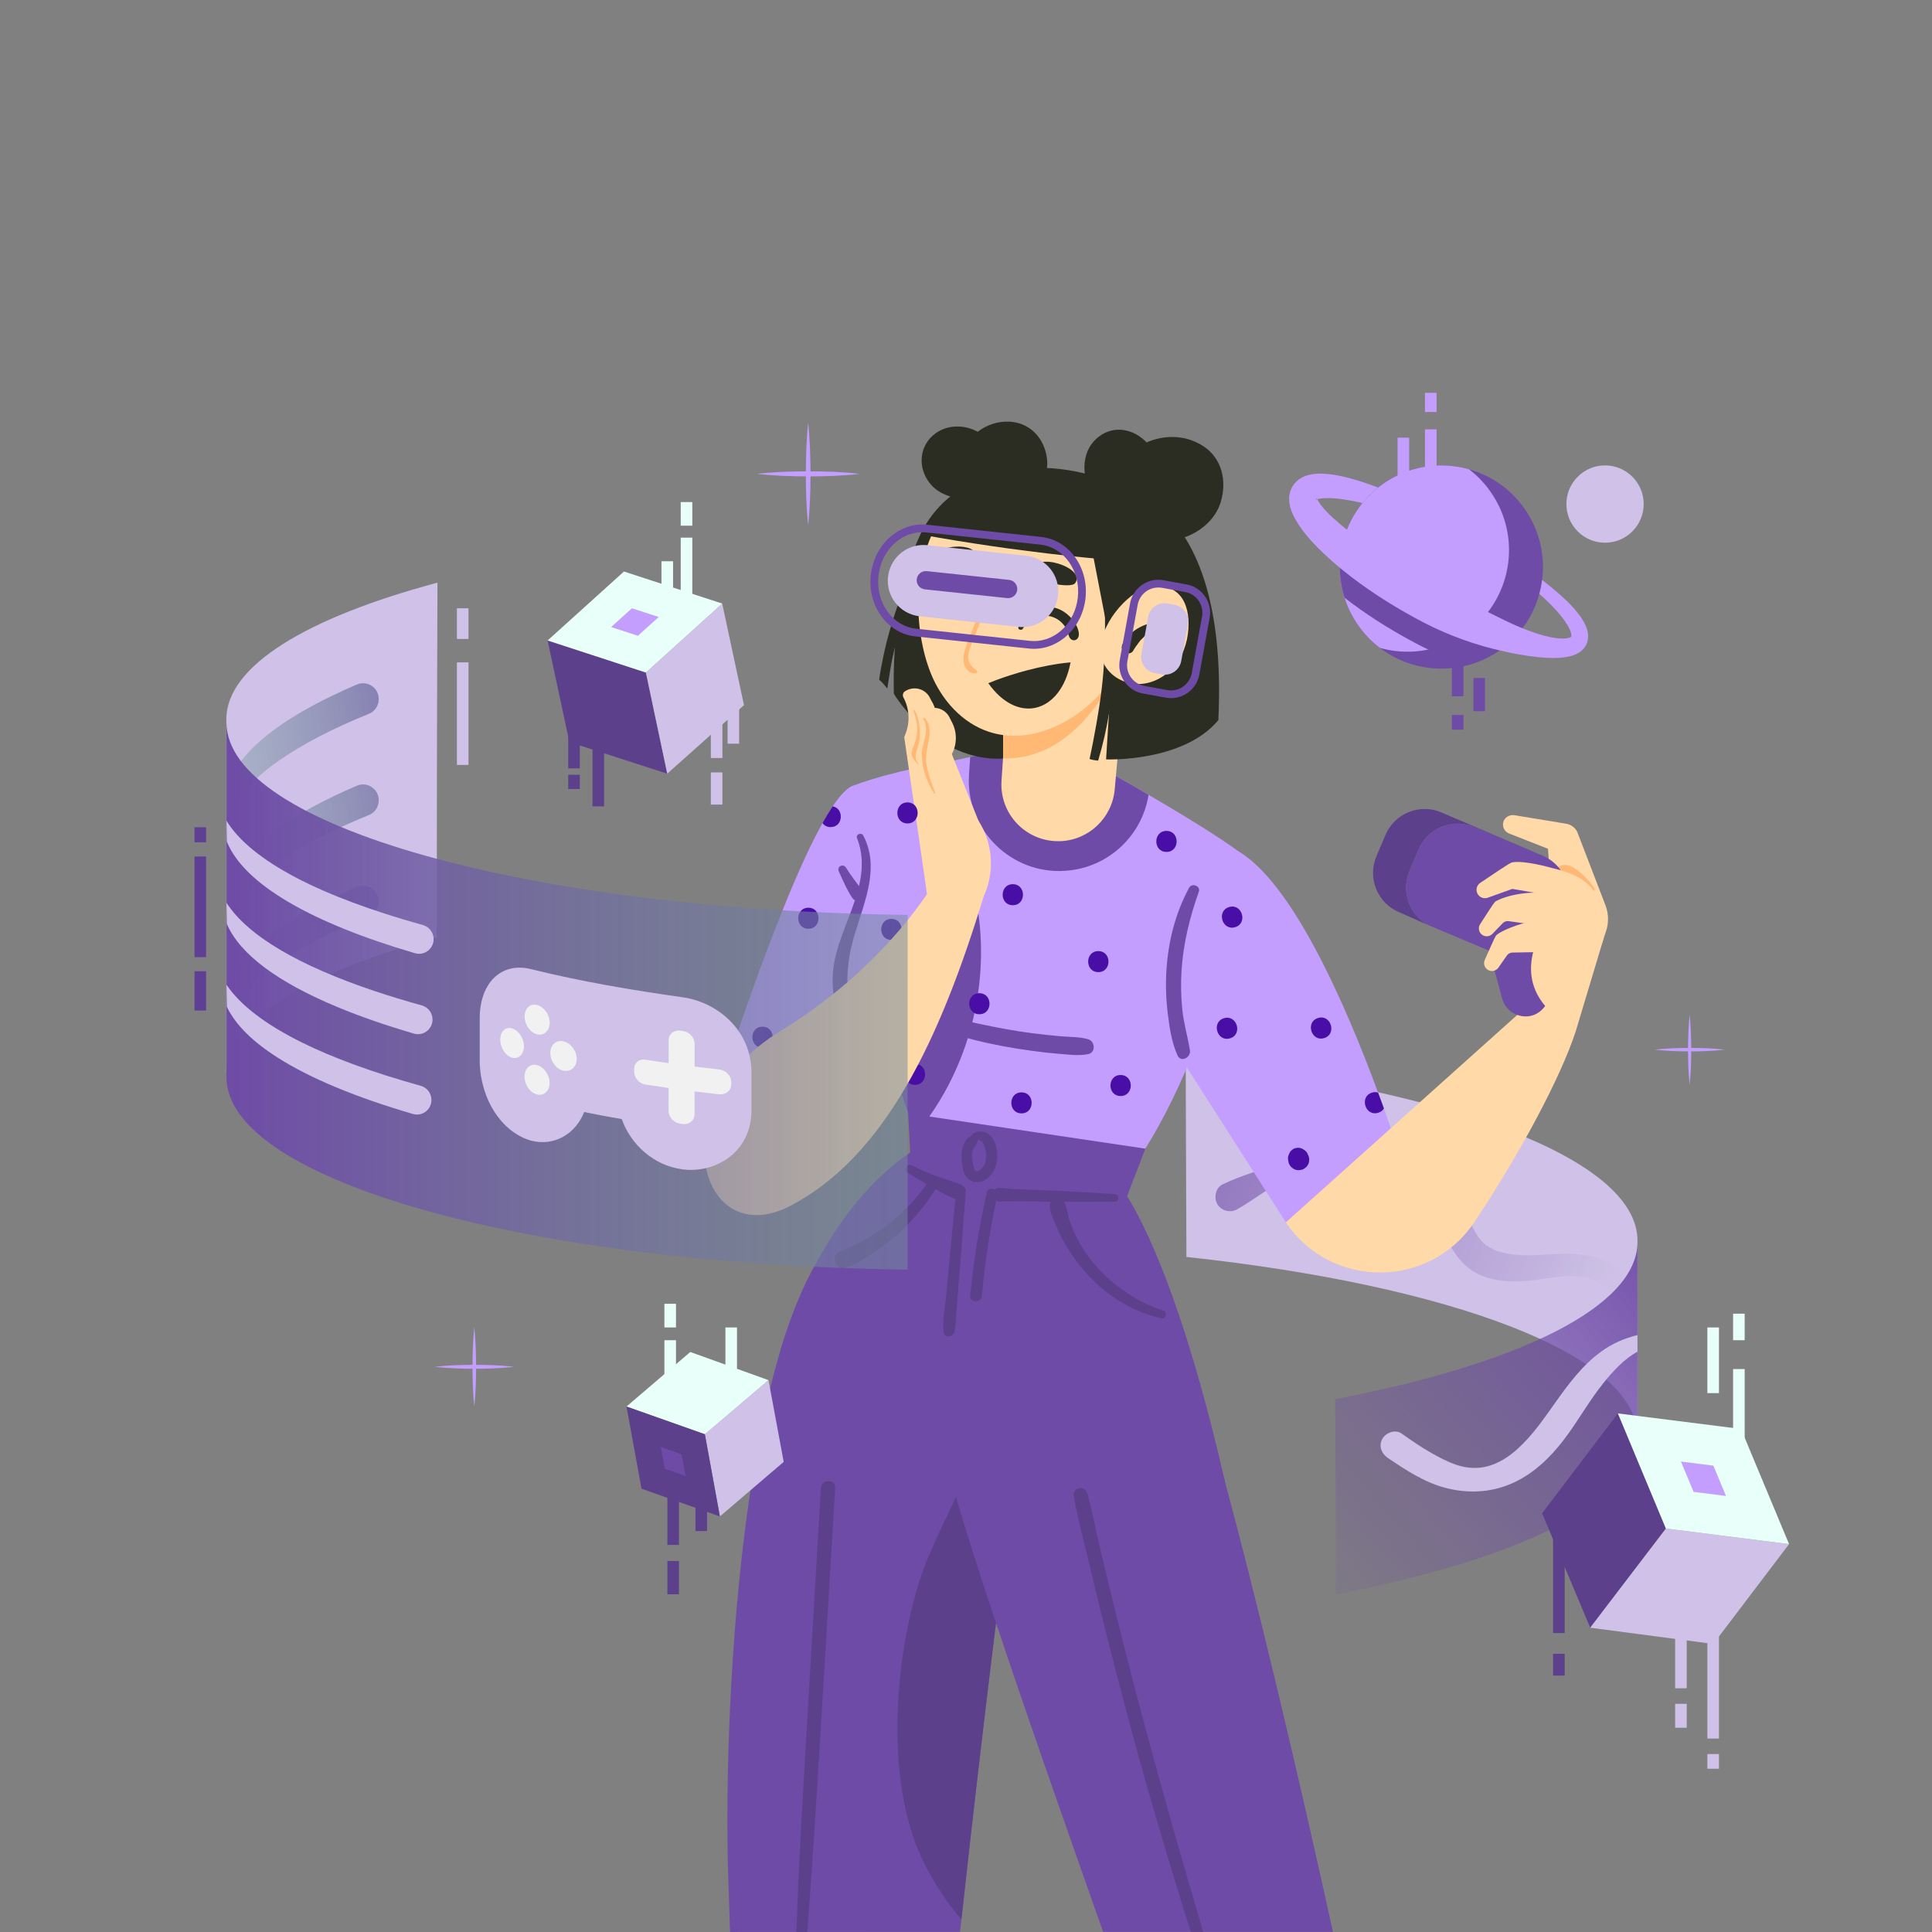 <svg width="226" height="226" viewBox="0 0 226 226" fill="none" xmlns="http://www.w3.org/2000/svg">
<rect x="0" y="0" width="226" height="226" fill="#808080" stroke="none"/>
<g clip-path="url(#clip0_3_8351)">
<path d="M138.701 124.173C138.704 125.574 138.707 126.975 138.712 128.376C138.734 134.596 138.759 140.816 138.783 147.036C169.702 150.354 191.549 158.477 191.549 167.974V145.12C191.55 135.614 169.664 127.486 138.701 124.173Z" fill="#CFC1E7"/>
<path d="M190.905 150.964C190.763 150.011 190.348 149.282 189.607 148.664C188.893 148.068 188.12 147.643 187.255 147.311C185.419 146.605 183.362 146.612 181.426 146.726C179.445 146.842 177.605 146.996 175.714 146.504C175.533 146.457 175.354 146.407 175.177 146.349C174.943 146.272 174.875 146.24 174.807 146.207C174.614 146.115 174.425 146.016 174.239 145.908C174.133 145.847 174.03 145.781 173.926 145.717C173.899 145.701 173.838 145.657 173.806 145.634C173.509 145.399 173.231 145.11 173 144.809C172.984 144.776 172.81 144.518 172.781 144.472C172.655 144.271 172.537 144.064 172.425 143.854C171.584 142.273 171.055 140.515 169.942 139.09C168.93 137.795 167.574 136.776 166.141 136.005C163.143 134.394 159.684 133.966 156.344 134.451C154.103 134.776 151.883 135.407 149.734 136.111C147.468 136.852 145.19 137.518 143.028 138.536C142.203 138.924 141.967 140.088 142.393 140.837C142.848 141.637 143.896 141.917 144.695 141.471C146.42 140.509 147.97 139.253 149.725 138.35C151.475 137.45 153.257 136.729 155.198 136.362C158.243 135.787 161.669 136.193 164.375 137.753C165.683 138.506 166.614 139.408 167.339 140.654C168.228 142.181 168.615 143.566 169.378 145.171C170.158 146.814 171.363 148.344 173.057 149.103C174.8 149.884 176.6 149.989 178.48 149.846C180.662 149.679 182.991 149.009 185.178 149.385C186.9 149.681 188.179 150.593 189.328 151.869C190.015 152.63 191.03 151.802 190.905 150.964Z" fill="url(#paint0_linear_3_8351)"/>
<path d="M191.549 145.279V168.133C191.549 175.717 177.618 182.427 156.261 186.508C156.256 180.826 156.251 175.144 156.218 169.462C156.208 167.531 156.199 165.6 156.189 163.669C177.585 159.588 191.549 152.873 191.549 145.279Z" fill="url(#paint1_linear_3_8351)"/>
<path d="M191.549 156.171V158.116C189.977 158.967 188.663 160.424 187.583 161.762C185.857 163.894 184.548 166.326 182.875 168.496C181.327 170.503 179.434 172.329 177.116 173.409C174.67 174.551 172.036 174.742 169.417 174.131C166.803 173.524 164.514 172.018 162.32 170.527C161.589 170.026 161.241 169.118 161.709 168.295C162.115 167.583 163.214 167.172 163.936 167.679C165.121 168.515 166.321 169.342 167.587 170.049C168.748 170.694 170 171.349 171.315 171.602C176.204 172.549 179.554 167.421 181.924 164.085C183.492 161.881 185.088 159.716 187.291 158.111C188.558 157.184 190.02 156.539 191.549 156.171Z" fill="#CFC1E7"/>
<path d="M89.38 140.866C99.482 137.16 109.479 105.454 109.479 105.454L98.324 95.476L83.456 129.365L89.38 140.866Z" fill="#FFD9A8"/>
<path d="M85.397 226C85.716 226 86.035 225.996 86.353 225.996C95.004 225.993 103.654 225.988 112.304 225.987C112.356 225.505 112.408 225.018 112.461 224.538C115 201.304 117.688 180.188 119.099 169.438C119.719 164.707 120.09 161.982 120.09 161.982L100.373 142.241C86.973 150.75 84.546 198.691 85.177 219.237C85.236 221.181 85.311 223.467 85.397 226Z" fill="#6E4BA6"/>
<path d="M107.024 215.447C107.879 217.837 109.848 221.528 112.461 224.538C115 201.304 117.688 180.188 119.099 169.438C117.749 168.311 116.325 167.283 114.901 166.404C113.551 173.401 109.13 179.247 107.197 186.096C104.696 195 103.866 206.654 107.024 215.447Z" fill="#5D408C"/>
<path d="M94.44 225.994C95.077 217.478 95.61 208.955 96.121 200.43C96.647 191.639 97.173 182.847 97.699 174.056C97.764 172.977 96.088 172.983 96.024 174.056C95.732 179.01 95.441 183.964 95.149 188.917C94.631 197.708 94.104 206.498 93.628 215.291C93.435 218.858 93.288 222.425 93.151 225.994C93.58 225.994 94.011 225.994 94.44 225.994Z" fill="#5D408C"/>
<path d="M143.743 225.985C147.803 225.985 151.863 225.985 155.924 225.985C151.031 203.719 141.413 162.219 135.498 148.75L110.072 167.851C110.77 173.826 119.492 198.966 129.04 225.986L143.743 225.985Z" fill="#6E4BA6"/>
<path d="M127.285 182.402C127.863 184.838 128.454 187.27 129.06 189.7C131.227 198.4 133.554 207.063 136.122 215.655C137.152 219.102 138.204 222.551 139.3 225.985H140.751C138.263 217.592 135.865 209.172 133.608 200.712C132.456 196.398 131.348 192.071 130.283 187.735C129.751 185.567 129.229 183.395 128.718 181.222C128.208 179.051 127.779 176.849 127.186 174.699C126.915 173.716 125.419 173.942 125.601 174.98C126.038 177.472 126.7 179.94 127.285 182.402Z" fill="#5D408C"/>
<path d="M91.277 158.02C97.043 139.14 107.731 134.089 107.731 134.089L130.969 138.666C130.969 138.666 136.947 145.584 143.274 173.249L91.277 158.02Z" fill="#6E4BA6"/>
<path d="M83.456 129.361L96.473 131.367L105.625 111.503L105.08 109.645L104.449 107.502L102.715 101.644L102.071 99.44L99.841 91.873C99.123 92.121 98.293 93 97.401 94.325C97.017 94.895 96.621 95.551 96.213 96.282C90.652 106.251 83.456 129.361 83.456 129.361Z" fill="#C39EFF"/>
<path d="M146.1 100.602C146.1 100.602 141.901 124.921 130.963 138.666L107.733 134.086C107.534 133.617 107.335 133.141 107.147 132.661C106.213 130.313 105.396 127.905 104.689 125.485C99.805 108.895 99.844 91.885 99.844 91.885C104.711 90.112 109.71 89.36 109.71 89.36L113.489 88.553L115.196 88.194L122.963 86.548C122.963 86.548 127.632 89.1 132.819 92.084C133.327 92.382 133.846 92.675 134.355 92.973C139.388 95.923 144.526 99.078 146.1 100.602Z" fill="#C39EFF"/>
<path d="M102.58 98.846C101.843 104.792 98.011 111.862 98.492 116.235C99.176 122.45 106.242 125.304 108.7 127.804L102.58 98.846Z" fill="#C39EFF"/>
<path d="M114.152 105.16C114.163 105.127 114.174 105.1 114.185 105.066C114.274 104.817 114.18 104.624 114.019 104.508C113.997 104.426 113.98 104.342 113.964 104.254C113.826 103.658 112.942 103.906 113.052 104.492C113.075 104.602 113.091 104.713 113.113 104.818C111.461 109.475 109.671 114.083 107.738 118.629C106.754 120.933 105.738 123.214 104.688 125.485C105.395 127.905 106.213 130.313 107.147 132.662C107.953 131.678 108.705 130.656 109.395 129.59C112.434 124.911 114.224 119.502 114.66 113.945C114.893 111.005 114.733 108.05 114.152 105.16Z" fill="#6E4BA6"/>
<path d="M130.658 143.003L133.98 134.367L106.229 130.239L106.613 137.536L130.658 143.003Z" fill="#6E4BA6"/>
<path d="M123.892 101.892C124.041 101.892 124.177 101.879 124.314 101.879C129.404 101.694 133.577 97.916 134.357 92.975C133.85 92.678 133.33 92.381 132.822 92.083C127.633 89.098 122.964 86.547 122.964 86.547L115.199 88.194L113.49 88.553L113.353 90.609C112.944 96.727 117.812 101.892 123.892 101.892Z" fill="#6E4BA6"/>
<path d="M138.331 124.068L150.425 143.004L164.175 136.519C164.175 136.519 163.327 133.734 161.888 129.665C161.664 129.072 161.445 128.452 161.208 127.812C157.448 117.619 150.642 101.734 143.793 99.067L135.994 105.782L135.892 105.876L138.331 124.068Z" fill="#C39EFF"/>
<path d="M150.726 135.922C150.703 135.8 150.668 135.661 150.665 135.548C150.655 135.383 150.685 135.228 150.756 135.083C150.772 135.029 150.792 134.977 150.817 134.927C150.819 134.923 150.821 134.919 150.823 134.915C150.827 134.907 150.831 134.899 150.835 134.891C150.844 134.874 150.852 134.858 150.86 134.841C150.93 134.704 151.027 134.593 151.152 134.51C151.258 134.41 151.383 134.342 151.528 134.306C151.622 134.291 151.717 134.277 151.811 134.262C152.012 134.258 152.201 134.303 152.378 134.4C152.395 134.409 152.41 134.419 152.427 134.429C152.433 134.433 152.44 134.437 152.447 134.441L152.461 134.45C152.662 134.571 152.8 134.69 152.922 134.892C152.98 134.99 153.025 135.125 153.071 135.241C153.081 135.265 153.091 135.29 153.101 135.315C153.152 135.47 153.162 135.626 153.133 135.783C153.129 135.949 153.084 136.104 152.997 136.249C152.922 136.401 152.814 136.522 152.677 136.613C152.56 136.723 152.422 136.798 152.263 136.838C152.16 136.854 152.056 136.87 151.953 136.886C151.731 136.891 151.523 136.841 151.329 136.734C151.24 136.669 151.152 136.603 151.063 136.538C150.909 136.387 150.802 136.207 150.741 136C150.735 135.975 150.73 135.948 150.726 135.922Z" fill="#480EA5"/>
<path d="M154.198 119.077C155.719 118.635 156.405 120.995 154.884 121.437C153.363 121.878 152.677 119.518 154.198 119.077Z" fill="#480EA5"/>
<path d="M143.189 119.105C144.709 118.663 145.395 121.023 143.874 121.464C142.353 121.906 141.667 119.546 143.189 119.105Z" fill="#480EA5"/>
<path d="M143.789 106.101C145.31 105.659 145.996 108.019 144.474 108.461C142.954 108.903 142.267 106.543 143.789 106.101Z" fill="#480EA5"/>
<path d="M161.197 130.174C161.53 130.077 161.749 129.898 161.887 129.664C161.664 129.071 161.445 128.452 161.207 127.811C161.006 127.741 160.771 127.731 160.51 127.807C158.988 128.249 159.675 130.616 161.197 130.174Z" fill="#480EA5"/>
<path d="M97.472 113.388C97.777 110.65 99.119 107.996 100.008 105.314C99.941 105.281 99.876 105.241 99.822 105.184C99.592 104.94 99.434 104.608 99.266 104.32C99.121 104.07 98.993 103.813 98.868 103.554C98.614 103.025 98.367 102.491 98.13 101.954C98.03 101.728 98.064 101.432 98.308 101.308C98.545 101.187 98.813 101.261 98.954 101.486C99.262 101.977 99.587 102.453 99.934 102.916C99.978 102.976 100.022 103.037 100.069 103.096C99.967 102.967 100.113 103.154 100.131 103.176C100.236 103.313 100.337 103.451 100.437 103.591C100.452 103.613 100.468 103.634 100.483 103.656C100.918 101.815 101.001 99.949 100.245 98.022C100.08 97.601 100.765 97.334 100.974 97.725C103.371 102.212 100.196 107.159 99.407 111.634C98.984 114.032 98.933 116.688 99.994 118.936C100.9 120.855 102.485 122.377 104.305 123.438C104.957 123.818 104.542 125.001 103.788 124.709C99.239 122.949 96.948 118.093 97.472 113.388Z" fill="#6E4BA6"/>
<path d="M127.288 121.565C126.264 121.271 125.123 121.311 124.066 121.219C122.969 121.122 121.871 121.01 120.778 120.868C118.653 120.591 116.543 120.196 114.448 119.747C110.187 118.833 105.998 117.515 101.981 115.829C101.193 115.498 100.5 116.625 101.307 117.015C105.359 118.977 109.587 120.53 113.951 121.641C116.119 122.192 118.323 122.595 120.539 122.898C121.664 123.052 122.792 123.185 123.924 123.277C125.027 123.366 126.194 123.526 127.288 123.306C128.206 123.121 128.111 121.801 127.288 121.565Z" fill="#6E4BA6"/>
<path d="M107.669 62.518C104.063 69.974 104.563 81.164 104.563 81.164C104.563 81.164 110.213 90.698 119.702 88.397L120.411 60.477C120.411 60.477 109.073 59.613 107.669 62.518Z" fill="#2B2D23"/>
<path d="M107.439 65.757C105.964 67.965 105.038 70.565 104.272 73.092C103.887 74.365 103.563 75.656 103.294 76.958C103.121 77.797 102.955 78.653 102.84 79.51C103.201 79.811 103.506 80.181 103.794 80.553C103.984 79.408 104.131 78.257 104.366 77.118C104.624 75.865 104.945 74.625 105.319 73.401C106.083 70.898 107.192 68.55 108.136 66.116C108.297 65.7 107.689 65.383 107.439 65.757Z" fill="#2B2D23"/>
<path d="M123.768 98.399H124.028C127.36 98.275 130.084 95.687 130.394 92.368L131.967 74.905L117.316 77.815L117.328 80.652V82.744L117.353 88.429L117.328 88.726L117.155 91.327C116.895 95.167 119.954 98.399 123.768 98.399Z" fill="#FFD9A8"/>
<path d="M117.328 82.745L117.353 88.429L117.328 88.727C123.062 88.826 126.939 84.813 129.428 80.738C126.332 79.785 123.162 79.599 120.387 79.921C119.347 80.033 118.319 80.28 117.328 80.652V82.745Z" fill="#FFB974"/>
<path d="M108.885 78.768C110.122 81.857 112.548 84.588 115.706 85.613C120.082 87.041 124.957 84.952 128.193 81.678C130.042 79.813 131.443 77.48 132.268 74.993C134.087 69.593 133.209 63.452 128.348 59.681C125.023 57.099 118.794 56.044 114.239 57.659C112.452 58.288 110.92 59.328 109.925 60.855C106.766 65.705 106.792 73.549 108.885 78.768Z" fill="#FFD9A8"/>
<path d="M124.018 56.713C134.309 54.745 143.595 61.893 142.519 84.239C138.385 89.202 129.386 88.832 129.386 88.832L130.141 76.733L127.277 61.919L124.018 56.713Z" fill="#2B2D23"/>
<path d="M140.816 52.229C138.891 50.945 136.54 50.807 134.404 51.636C134.312 51.671 134.222 51.718 134.131 51.757C132.684 50.239 130.394 49.654 128.54 51.079C126.189 52.884 126.542 56.262 128.075 58.461C128.878 59.613 130.087 60.407 131.414 60.825C132.818 62.697 135.503 63.629 137.756 63.094C140.031 62.553 142.147 60.974 142.822 58.647C143.508 56.284 142.967 53.664 140.816 52.229Z" fill="#2B2D23"/>
<path d="M128.46 88.976C129.004 87.133 129.441 85.263 129.743 83.357C130.173 80.633 130.421 77.876 130.482 75.118C130.517 73.541 130.464 71.97 130.33 70.398C130.27 69.693 129.206 69.716 129.225 70.432C129.3 73.16 129.284 75.899 129.069 78.621C128.855 81.323 128.4 83.98 127.892 86.64C127.756 87.356 127.61 88.069 127.456 88.779C127.773 88.904 128.126 88.945 128.46 88.976Z" fill="#2B2D23"/>
<path d="M133.244 69.124C134.633 68.377 136.492 68.299 137.69 69.325C138.688 70.178 139.024 71.586 139.034 72.9C139.046 74.594 138.588 76.318 137.571 77.673C136.554 79.028 134.947 79.973 133.254 80.016C131.56 80.059 129.833 79.12 129.104 77.591C127.706 74.656 130.748 70.465 133.244 69.124Z" fill="#FFD9A8"/>
<path d="M131.352 75.276C131.801 74.519 132.446 73.855 133.223 73.434C133.58 73.241 133.946 73.076 134.337 72.967C134.729 72.858 135.141 72.827 135.54 72.756C135.8 72.71 135.93 73.131 135.667 73.212C135.493 73.266 135.335 73.325 135.18 73.42C135.024 73.516 134.879 73.629 134.73 73.736C134.578 73.844 134.428 73.958 134.282 74.073C134.21 74.129 134.14 74.186 134.072 74.246C134.006 74.306 133.901 74.377 133.858 74.454C133.873 74.438 133.888 74.422 133.904 74.406C133.882 74.429 133.859 74.452 133.838 74.476C133.782 74.536 133.726 74.595 133.667 74.652C133.632 74.687 133.595 74.721 133.56 74.756C133.555 74.762 133.557 74.759 133.552 74.763C133.41 74.88 133.29 75.059 133.18 75.202C132.949 75.504 132.727 75.813 132.541 76.145C132.455 76.301 132.218 76.416 132.05 76.44C131.875 76.465 131.652 76.418 131.512 76.306C131.175 76.036 131.141 75.632 131.352 75.276Z" fill="#2B2D23"/>
<path d="M109.516 65.252C109.784 66.599 113.934 66.707 114.158 65.167C114.428 63.318 109.21 63.72 109.516 65.252Z" fill="#2B2D23"/>
<path d="M120.792 66.766C120.752 68.065 125.248 68.903 125.757 68.227C127.134 66.396 120.864 64.442 120.792 66.766Z" fill="#2B2D23"/>
<path d="M113.056 75.471C113.732 73.619 114.502 71.815 115.292 70.01C115.368 69.834 115.649 69.913 115.585 70.102C115.065 71.619 114.534 73.117 113.944 74.612C113.659 75.334 113.25 76.117 113.257 76.909C113.263 77.572 113.725 78.053 114.236 78.414C114.368 78.508 114.348 78.735 114.171 78.766C113.559 78.873 113.004 78.367 112.821 77.827C112.557 77.051 112.786 76.21 113.056 75.471Z" fill="#FFB974"/>
<path d="M112.64 70.739C112.355 70.264 111.93 69.897 111.424 69.672C110.415 69.225 109.026 69.564 108.565 70.638C108.468 70.863 108.575 71.139 108.786 71.252C109.012 71.374 109.261 71.313 109.425 71.119C109.455 71.083 109.486 71.049 109.517 71.014C109.551 70.974 109.489 71.033 109.554 70.974C109.622 70.912 109.691 70.85 109.765 70.795C109.858 70.726 109.993 70.652 110.174 70.598C110.19 70.595 110.228 70.585 110.243 70.582C110.289 70.574 110.335 70.567 110.382 70.562C110.428 70.557 110.475 70.554 110.521 70.553C110.53 70.552 110.586 70.554 110.601 70.554C110.802 70.564 110.953 70.596 111.126 70.666C111.454 70.799 111.726 71.031 111.936 71.325C112.165 71.645 112.334 71.983 112.445 72.363C112.525 72.638 112.982 72.566 112.995 72.288C113.022 71.745 112.921 71.208 112.64 70.739Z" fill="#2B2D23"/>
<path d="M126.203 74.248C126.222 73.629 125.835 72.95 125.461 72.48C124.675 71.493 123.477 70.864 122.195 71.003C120.786 71.157 119.625 72.014 119.132 73.345C119.017 73.656 119.496 73.796 119.651 73.539C120.222 72.593 121.42 71.941 122.529 72.042C123.616 72.141 124.598 72.964 124.917 73.999C125.016 74.32 125.075 74.704 125.421 74.855C125.843 75.039 126.191 74.654 126.203 74.248Z" fill="#2B2D23"/>
<path d="M115.609 79.917C118.964 84.659 123.73 83.453 125.08 78.161C125.138 77.943 125.187 77.719 125.232 77.482C121.719 77.798 118.313 78.901 116.658 79.508C116.596 79.531 116.534 79.555 116.472 79.578C115.922 79.785 115.609 79.917 115.609 79.917Z" fill="#2B2D23"/>
<path d="M122.487 53.789C122.289 51.727 120.999 49.902 118.899 49.438C117.302 49.085 115.644 49.535 114.37 50.51C114.357 50.502 114.345 50.493 114.332 50.486C112.824 49.666 110.867 49.658 109.447 50.683C107.538 52.063 107.307 54.601 108.701 56.445C109.865 57.986 111.748 58.348 113.574 58.438C114.321 58.742 115.157 58.697 115.895 58.326C117.1 58.886 118.558 58.853 119.868 58.286C121.585 57.544 122.666 55.645 122.487 53.789Z" fill="#2B2D23"/>
<path d="M133.144 57.938C124.017 52.563 111.8 53.827 107.669 62.518C119.309 64.644 128.97 65.409 128.97 65.409L133.144 57.938Z" fill="#2B2D23"/>
<path d="M108.7 106.479C108.273 103.301 105.774 86.226 105.774 86.226L113.524 94.786C116.672 98.263 116.719 103.546 113.633 107.078L112.63 108.225C112.63 108.225 108.814 107.325 108.7 106.479Z" fill="#FFD9A8"/>
<path d="M113.098 96.044L105.774 86.229L105.915 85.873C106.472 84.472 106.385 82.9 105.675 81.574C105.563 81.359 105.606 81.101 105.769 80.938C105.795 80.912 105.825 80.891 105.855 80.87C106.675 80.323 107.744 80.446 108.415 81.116C108.527 81.228 108.621 81.356 108.711 81.498L109.06 82.172L109.094 82.24C109.692 83.404 109.681 84.782 109.064 85.934L112.969 95.726L113.098 96.044Z" fill="#FFD9A8"/>
<path d="M109.503 93.316L106.831 88.141C107.894 85.901 107.563 84.333 106.853 83.007C106.741 82.792 106.784 82.535 106.947 82.371C106.973 82.345 107.002 82.324 107.033 82.302C107.659 81.881 108.437 81.859 109.06 82.171L109.094 82.24C109.692 83.403 109.681 84.782 109.064 85.933L108.055 88.501L109.503 93.316Z" fill="#FFD9A8"/>
<path d="M108.054 88.501L108.195 88.147C108.751 86.749 108.664 85.177 107.956 83.849C107.825 83.604 107.901 83.299 108.133 83.144C109.091 82.505 110.388 82.789 110.991 83.77L111.373 84.514C111.969 85.677 111.958 87.059 111.343 88.212L115.378 98.32L108.054 88.501Z" fill="#FFD9A8"/>
<path d="M109.392 92.755C109.284 92.381 109.124 92.025 108.992 91.659C108.857 91.285 108.74 90.903 108.629 90.523C108.516 90.132 108.415 89.736 108.358 89.333C108.301 88.924 108.33 88.535 108.369 88.127C108.498 86.779 109.257 85.146 108.163 83.995C108.065 83.892 107.922 84.027 108 84.138C108.438 84.763 108.363 85.596 108.197 86.298C108.025 87.02 107.778 87.778 107.84 88.527C107.902 89.273 108.004 89.988 108.251 90.699C108.502 91.416 108.846 92.163 109.26 92.801C109.3 92.863 109.417 92.839 109.392 92.755Z" fill="#FFB974"/>
<path d="M107.479 89.434C107.287 89.173 107.083 88.775 107.117 88.443C107.145 88.173 107.182 87.918 107.268 87.659C107.434 87.155 107.583 86.642 107.599 86.107C107.629 85.094 107.502 83.997 107.015 83.096C106.959 82.993 106.816 83.07 106.855 83.176C107.054 83.715 107.217 84.264 107.279 84.837C107.342 85.409 107.257 85.969 107.124 86.525C107.001 87.039 106.716 87.523 106.645 88.046C106.565 88.635 107.116 89.053 107.439 89.469C107.46 89.496 107.499 89.461 107.479 89.434Z" fill="#FFB974"/>
<path d="M136.45 97.198C138.034 97.198 138.034 99.656 136.45 99.656C134.866 99.656 134.866 97.198 136.45 97.198Z" fill="#480EA5"/>
<path d="M128.478 111.258C130.062 111.258 130.063 113.715 128.478 113.715C126.895 113.715 126.894 111.258 128.478 111.258Z" fill="#480EA5"/>
<path d="M118.477 103.431C120.061 103.431 120.062 105.889 118.477 105.889C116.894 105.889 116.893 103.431 118.477 103.431Z" fill="#480EA5"/>
<path d="M114.564 116.186C116.148 116.186 116.148 118.644 114.564 118.644C112.98 118.644 112.979 116.186 114.564 116.186Z" fill="#480EA5"/>
<path d="M104.273 107.49C105.857 107.49 105.857 109.947 104.273 109.947C102.689 109.947 102.689 107.49 104.273 107.49Z" fill="#480EA5"/>
<path d="M106.157 93.865C107.741 93.865 107.741 96.323 106.157 96.323C104.573 96.323 104.573 93.865 106.157 93.865Z" fill="#480EA5"/>
<path d="M94.562 106.185C96.145 106.185 96.146 108.643 94.562 108.643C92.978 108.643 92.977 106.185 94.562 106.185Z" fill="#480EA5"/>
<path d="M89.199 120.099C90.782 120.099 90.783 122.557 89.199 122.557C87.615 122.557 87.614 120.099 89.199 120.099Z" fill="#480EA5"/>
<path d="M96.212 96.281C96.41 96.554 96.72 96.752 97.166 96.752C98.664 96.752 98.751 94.547 97.401 94.325C97.017 94.894 96.621 95.55 96.212 96.281Z" fill="#480EA5"/>
<path d="M131.087 125.752C132.671 125.752 132.671 128.21 131.087 128.21C129.503 128.21 129.503 125.752 131.087 125.752Z" fill="#480EA5"/>
<path d="M119.492 127.782C121.075 127.782 121.076 130.239 119.492 130.239C117.908 130.239 117.907 127.782 119.492 127.782Z" fill="#480EA5"/>
<path d="M107.027 124.448C108.611 124.448 108.611 126.905 107.027 126.905C105.443 126.905 105.443 124.448 107.027 124.448Z" fill="#480EA5"/>
<path d="M115.066 104.864C109.987 121.501 103.599 135.209 92.495 141.033C81.726 146.681 77.063 129.287 91.293 120.603C105.523 111.92 110.846 100.594 110.846 100.594L115.066 104.864Z" fill="#FFD9A8"/>
<path d="M136.445 113.505C136.665 110.094 137.476 106.862 139.098 103.847C139.423 103.243 140.476 103.639 140.236 104.31C139.185 107.243 138.41 110.391 138.215 113.505C138.119 115.027 138.143 116.555 138.298 118.073C138.463 119.708 138.938 121.262 139.196 122.874C139.325 123.681 138.145 124.345 137.747 123.464C137.065 121.957 136.809 120.24 136.607 118.607C136.398 116.916 136.335 115.207 136.445 113.505Z" fill="#6E4BA6"/>
<path d="M112.541 136.123C112.606 136.598 112.687 137.112 112.943 137.528C113.256 138.039 113.801 138.34 114.404 138.282C115.518 138.174 116.331 137.149 116.558 136.111C116.786 135.068 116.62 133.756 115.92 132.916C115.325 132.201 114.096 132.116 113.538 132.914C113.064 133.091 112.756 133.762 112.621 134.197C112.427 134.819 112.453 135.485 112.541 136.123ZM113.719 135.363C113.712 135.182 113.713 134.997 113.744 134.823C113.765 134.709 113.829 134.477 113.849 134.427C113.884 134.34 113.93 134.255 113.978 134.174C114 134.137 114.024 134.099 114.05 134.063C114.057 134.055 114.056 134.056 114.083 134.022C114.237 133.835 114.384 133.641 114.352 133.383C114.352 133.378 114.348 133.375 114.347 133.369C114.463 133.336 114.58 133.372 114.704 133.428C114.795 133.469 114.701 133.414 114.742 133.449C114.766 133.47 114.788 133.492 114.81 133.514C114.849 133.553 114.887 133.594 114.923 133.634C114.933 133.644 114.933 133.643 114.937 133.647C114.94 133.651 114.938 133.65 114.944 133.659C115.061 133.83 115.084 133.896 115.138 134.047C115.37 134.704 115.449 135.454 115.199 136.114C115.19 136.133 115.167 136.186 115.163 136.194C115.143 136.236 115.122 136.278 115.099 136.318C115.059 136.389 115.016 136.458 114.97 136.524C114.941 136.56 114.911 136.594 114.88 136.627C114.825 136.686 114.766 136.742 114.705 136.794C114.774 136.736 114.592 136.868 114.559 136.886C114.524 136.906 114.484 136.927 114.446 136.942C114.444 136.942 114.441 136.942 114.414 136.95C114.309 136.979 114.346 136.975 114.262 136.983C114.23 136.985 114.227 136.985 114.215 136.985C114.209 136.984 114.159 136.978 114.151 136.977C114.153 136.977 114.157 136.977 114.173 136.98C114.159 136.978 114.149 136.971 114.139 136.966C114.115 136.944 114.093 136.922 114.07 136.9C114.068 136.897 114.057 136.884 114.049 136.872C114.05 136.871 114.022 136.823 114.016 136.811C114.004 136.79 113.994 136.768 113.983 136.747C113.976 136.732 113.966 136.711 113.963 136.704C113.939 136.632 113.917 136.56 113.897 136.487C113.801 136.121 113.734 135.741 113.719 135.363Z" fill="#5D408C"/>
<path d="M115.423 139.505C115.536 139.005 116.052 138.943 116.385 139.16C116.517 139.011 116.71 138.921 116.964 138.949C119.185 139.192 121.464 139.181 123.696 139.293C125.941 139.405 128.187 139.518 130.428 139.691C130.976 139.733 130.989 140.539 130.428 140.552C128.448 140.599 126.467 140.597 124.486 140.591C124.818 141.138 124.867 141.981 125.049 142.552C125.272 143.254 125.541 143.938 125.867 144.599C126.543 145.972 127.398 147.222 128.436 148.347C130.491 150.577 133.164 152.364 136.055 153.303C136.632 153.491 136.411 154.366 135.814 154.221C132.554 153.425 129.675 151.718 127.38 149.272C126.258 148.075 125.264 146.72 124.463 145.289C124.063 144.575 123.714 143.838 123.41 143.078C123.096 142.295 122.605 141.405 122.887 140.579C120.916 140.55 118.924 140.464 116.964 140.574C116.786 140.584 116.65 140.529 116.533 140.453C115.761 144.122 115.197 147.829 114.864 151.564C114.785 152.441 113.404 152.443 113.49 151.564C113.885 147.507 114.526 143.481 115.423 139.505Z" fill="#5D408C"/>
<path d="M98.119 146.466C98.59 146.201 99.129 146.032 99.62 145.802C100.116 145.569 100.603 145.319 101.08 145.052C102.031 144.52 102.953 143.928 103.82 143.268C105.544 141.953 107.071 140.38 108.325 138.612C108.353 138.573 108.388 138.552 108.42 138.522C107.67 138.085 106.92 137.651 106.182 137.189C105.642 136.851 106.102 136.047 106.67 136.331C107.623 136.806 108.61 137.251 109.614 137.608C110.114 137.786 110.618 137.954 111.123 138.116C111.376 138.198 111.629 138.284 111.882 138.368C112.23 138.482 112.6 138.594 112.803 138.91C112.918 139 112.993 139.14 112.979 139.341C112.774 142.12 112.56 144.898 112.341 147.677C112.233 149.041 112.125 150.405 112.017 151.769C111.962 152.477 111.906 153.184 111.85 153.891C111.799 154.547 111.817 155.243 111.611 155.871C111.434 156.412 110.483 156.551 110.385 155.871C110.196 154.565 110.534 153.083 110.657 151.769L111.039 147.677C111.271 145.197 111.509 142.718 111.751 140.24C111.607 140.202 111.462 140.149 111.301 140.076C111.043 139.958 110.785 139.839 110.532 139.709C110.156 139.516 109.788 139.308 109.42 139.101C109.405 139.137 109.401 139.172 109.378 139.21C108.129 141.168 106.611 142.972 104.864 144.503C103.984 145.274 103.048 145.988 102.066 146.622C101.09 147.252 99.989 147.977 98.868 148.307C97.775 148.627 97.131 147.021 98.119 146.466Z" fill="#5D408C"/>
<path d="M107.888 62.258C108.05 62.258 108.215 62.267 108.378 62.284L121.684 63.705C124.446 64.004 126.418 66.772 126.082 69.877C125.767 72.793 123.562 74.992 120.954 74.992C120.792 74.992 120.627 74.983 120.464 74.965L107.157 73.544C104.396 73.246 102.424 70.477 102.759 67.372C103.075 64.457 105.28 62.258 107.888 62.258ZM107.888 61.353C104.864 61.353 102.228 63.886 101.861 67.275C101.47 70.88 103.798 74.09 107.06 74.443L120.368 75.864C120.565 75.885 120.76 75.895 120.954 75.895C123.978 75.895 126.614 73.362 126.981 69.974C127.372 66.368 125.044 63.159 121.782 62.806L108.474 61.385C108.277 61.364 108.082 61.353 107.888 61.353Z" fill="#6E4BA6"/>
<path d="M107.583 72.09L113.121 72.682L114.969 72.879L115.755 72.967L118.989 73.311L119.165 73.331C119.403 73.355 119.645 73.362 119.876 73.348C121.872 73.225 123.547 71.68 123.771 69.623C124.019 67.324 122.362 65.261 120.063 65.013L114.2 64.388L110.97 64.044L110.18 63.956L108.481 63.777C108.433 63.771 108.385 63.769 108.336 63.768C108.142 63.749 107.954 63.748 107.77 63.759C105.775 63.882 104.099 65.427 103.875 67.484C103.627 69.779 105.284 71.842 107.583 72.09Z" fill="#CFC1E7"/>
<path d="M108.189 68.941L117.812 69.963C118.401 70.025 118.928 69.599 118.99 69.011C119.053 68.423 118.627 67.895 118.038 67.833L108.416 66.811C107.828 66.749 107.3 67.175 107.238 67.763C107.175 68.351 107.601 68.879 108.189 68.941Z" fill="#6E4BA6"/>
<path d="M137.406 70.751L136.561 70.597C135.51 70.406 134.504 71.103 134.313 72.154L133.525 76.488C133.334 77.538 134.031 78.545 135.082 78.736L135.927 78.889C136.977 79.081 137.984 78.384 138.175 77.333L138.963 72.999C139.154 71.948 138.457 70.942 137.406 70.751Z" fill="#CFC1E7"/>
<path d="M135.502 68.724C135.65 68.724 135.8 68.737 135.947 68.764L138.626 69.251C139.274 69.368 139.837 69.731 140.212 70.273C140.586 70.814 140.728 71.469 140.61 72.117L139.407 78.739C139.193 79.912 138.175 80.763 136.986 80.763C136.838 80.763 136.688 80.749 136.541 80.723L133.862 80.236C132.525 79.992 131.635 78.707 131.878 77.37L133.082 70.748C133.294 69.575 134.313 68.724 135.502 68.724ZM135.502 67.82C133.905 67.82 132.488 68.96 132.192 70.587L130.988 77.208C130.656 79.039 131.87 80.792 133.7 81.125L136.379 81.612C136.583 81.649 136.786 81.667 136.985 81.667C138.582 81.667 140 80.528 140.296 78.901L141.5 72.278C141.833 70.448 140.619 68.695 138.788 68.362L136.109 67.875C135.905 67.838 135.702 67.82 135.502 67.82Z" fill="#6E4BA6"/>
<path d="M184.291 120.743C182.555 126.027 177.794 134.997 172.459 142.964C167.207 150.807 155.681 150.824 150.41 142.993L179.941 116.521L184.291 120.743Z" fill="#FFD9A8"/>
<path d="M178.199 105.889C177.29 114.582 176.922 120.442 184.293 120.745L187.604 109.723L178.199 105.889Z" fill="#FFD9A8"/>
<path d="M177.163 95.362L183.196 96.355C183.747 96.445 184.223 96.786 184.487 97.277L187.805 105.903C188.18 106.878 188.202 107.954 187.867 108.944L183.902 120.657C183.554 119.114 180.103 118.696 179.078 114.774C177.647 110.661 181.33 102.661 181.33 102.661L181.077 99.288L176.524 97.497C176.026 97.301 175.72 96.768 175.843 96.207C175.971 95.622 176.572 95.265 177.163 95.362Z" fill="#FFD9A8"/>
<path d="M182.183 101.468C182.559 101.208 182.905 101.125 183.304 101.198C183.709 101.272 184.084 101.466 184.461 101.754C185.191 102.312 185.873 102.954 186.494 103.885C186.603 104.049 186.46 104.406 186.346 104.257C185.738 103.469 185.051 102.806 184.326 102.526C183.977 102.391 183.622 102.301 183.271 102.196C182.898 102.086 182.547 101.962 182.182 101.775C182.097 101.731 182.108 101.52 182.183 101.468Z" fill="#FFB974"/>
<path d="M180.832 100.276L172.453 96.746C172.041 96.575 171.622 96.456 171.202 96.398C169.019 96.095 166.822 97.282 165.924 99.405L164.876 101.897C163.864 104.287 164.862 107.024 167.11 108.23L163.662 106.708C161.128 105.638 159.935 102.713 161.004 100.179L162.06 97.688C162.958 95.564 165.148 94.377 167.33 94.679C167.758 94.738 168.177 94.857 168.589 95.029L180.452 100.093C180.582 100.15 180.711 100.206 180.832 100.276Z" fill="#5D408C"/>
<path d="M183.404 105.661L181.252 116.508C181.001 117.773 179.959 118.783 178.706 118.892C178.629 118.897 178.552 118.901 178.476 118.899C177.132 118.888 176.046 118.004 175.717 116.797L174.208 111.237L174.204 111.214L167.14 108.241C167.132 108.24 167.118 108.23 167.111 108.229C164.862 107.024 163.865 104.286 164.876 101.896L165.924 99.404C166.822 97.281 169.02 96.095 171.202 96.397C171.622 96.455 172.042 96.574 172.453 96.746L180.832 100.275L180.846 100.285C182.777 101.302 183.836 103.482 183.404 105.661Z" fill="#6E4BA6"/>
<path d="M181.548 101.535C178.783 100.772 177.24 100.745 176.807 100.905C176.485 101.023 174.266 102.519 173.151 103.277C172.776 103.532 172.626 104.008 172.785 104.433C172.965 104.914 173.487 105.175 173.981 105.03L176.913 103.981L181.149 104.709L181.548 101.535Z" fill="#FFD9A8"/>
<path d="M181.287 104.516C177.876 104.072 175.134 105.214 174.858 105.52C174.672 105.728 173.73 107.186 173.14 108.11C172.868 108.534 172.989 109.095 173.408 109.373C173.779 109.617 174.271 109.563 174.579 109.243L175.78 107.995C175.96 107.808 176.218 107.719 176.475 107.754L179.313 108.149L181.287 104.516Z" fill="#FFD9A8"/>
<path d="M178.803 107.853C176.826 108.316 175.201 109.126 174.976 109.473C174.825 109.706 174.122 111.294 173.681 112.298C173.479 112.759 173.686 113.295 174.144 113.504C174.548 113.688 175.026 113.557 175.28 113.193L176.272 111.773C176.421 111.561 176.661 111.432 176.921 111.428L179.787 111.376L178.803 107.853Z" fill="#FFD9A8"/>
<path d="M181.548 101.535C184.501 102.227 186.254 103.289 186.982 105.305C187.711 107.32 184.021 117.343 184.021 117.343L182.025 118.816C182.025 118.816 177.936 116.264 179.417 111.105L178.29 107.12L181.548 101.535Z" fill="#FFD9A8"/>
<path d="M94.538 49.427C94.75 51.429 94.801 53.43 94.811 55.431C94.808 57.433 94.758 59.434 94.538 61.436C94.317 59.434 94.267 57.433 94.265 55.431C94.275 53.43 94.326 51.429 94.538 49.427Z" fill="#C39EFF"/>
<path d="M88.533 55.431C90.535 55.2 92.536 55.144 94.538 55.133C96.539 55.135 98.54 55.19 100.542 55.431C98.54 55.673 96.539 55.728 94.538 55.73C92.536 55.719 90.535 55.663 88.533 55.431Z" fill="#C39EFF"/>
<path d="M55.482 155.237C55.646 156.787 55.686 158.336 55.694 159.886C55.691 161.435 55.653 162.984 55.482 164.534C55.312 162.984 55.273 161.435 55.271 159.886C55.279 158.336 55.318 156.787 55.482 155.237Z" fill="#C39EFF"/>
<path d="M50.834 159.885C52.383 159.706 53.933 159.662 55.482 159.654C57.032 159.655 58.581 159.698 60.13 159.885C58.581 160.072 57.032 160.115 55.482 160.117C53.933 160.108 52.383 160.065 50.834 159.885Z" fill="#C39EFF"/>
<path d="M197.649 118.665C197.795 120.038 197.83 121.412 197.837 122.785C197.835 124.159 197.8 125.532 197.649 126.906C197.498 125.532 197.464 124.159 197.462 122.785C197.468 121.412 197.504 120.039 197.649 118.665Z" fill="#C39EFF"/>
<path d="M193.529 122.785C194.902 122.627 196.276 122.588 197.649 122.58C199.022 122.582 200.396 122.62 201.77 122.785C200.396 122.951 199.023 122.989 197.649 122.991C196.276 122.983 194.902 122.944 193.529 122.785Z" fill="#C39EFF"/>
<path d="M51.111 90.341C51.123 82.946 51.15 75.55 51.176 68.155C35.922 72.236 26.479 77.885 26.479 84.129V125.623C26.479 119.39 35.888 113.75 51.094 109.67C51.099 103.227 51.101 96.784 51.111 90.341Z" fill="#CFC1E7"/>
<path d="M41.739 80.073C33.988 83.395 28.863 87.06 27.066 90.87C27.065 91.91 27.06 92.95 27.06 93.99C27.06 94.279 27.06 94.568 27.06 94.857C28.987 90.828 34.631 86.963 43.166 83.493C43.849 83.215 44.294 82.549 44.299 81.812C44.299 81.798 44.299 81.785 44.3 81.772C44.309 80.449 42.955 79.552 41.739 80.073Z" fill="url(#paint2_linear_3_8351)"/>
<path d="M41.739 91.912C33.968 95.243 28.84 98.918 27.056 102.739C27.056 104.061 27.056 105.383 27.055 106.705C28.977 102.674 34.625 98.805 43.166 95.333C43.849 95.055 44.294 94.388 44.299 93.651C44.299 93.638 44.299 93.624 44.3 93.611C44.309 92.288 42.955 91.391 41.739 91.912Z" fill="url(#paint3_linear_3_8351)"/>
<path d="M41.739 103.752C33.932 107.098 28.79 110.792 27.03 114.632C27.022 115.974 27.006 117.316 26.993 118.659C28.863 114.586 34.544 110.677 43.165 107.172C43.849 106.895 44.294 106.228 44.299 105.491C44.299 105.477 44.299 105.464 44.299 105.451C44.309 104.128 42.955 103.23 41.739 103.752Z" fill="url(#paint4_linear_3_8351)"/>
<path d="M106.168 131.335C106.169 123.231 106.162 115.128 106.178 107.024C61.804 106.442 26.493 96.589 26.493 84.513V126.008C26.493 138.081 61.797 147.934 106.166 148.518C106.167 142.79 106.167 137.063 106.168 131.335Z" fill="url(#paint5_linear_3_8351)"/>
<path d="M79.821 116.653C73.89 115.813 67.999 114.823 62.144 113.372C58.628 112.483 56.117 114.995 56.117 119.115C56.117 121.157 56.117 122.178 56.117 124.221C56.203 128.553 58.649 132.433 62.121 133.429C64.819 134.126 67.32 132.669 68.332 130.08C70.046 130.43 70.927 130.597 72.733 130.911C73.79 133.893 76.466 136.336 79.801 136.781C83.319 137.285 87.686 135.137 87.905 130.19C87.905 128.134 87.905 127.106 87.905 125.05C87.622 120.057 83.504 117.141 79.821 116.653Z" fill="#CFC1E7"/>
<path d="M62.819 117.56C62.008 117.356 61.369 117.953 61.368 118.9C61.368 119.846 62.004 120.786 62.815 120.99C63.625 121.194 64.302 120.585 64.303 119.638C64.305 118.69 63.63 117.764 62.819 117.56Z" fill="#F1F1F1"/>
<path d="M62.811 124.597C62.001 124.391 61.363 124.987 61.362 125.934C61.361 126.881 61.997 127.821 62.807 128.027C63.616 128.232 64.293 127.625 64.294 126.677C64.295 125.73 63.621 124.801 62.811 124.597Z" fill="#F1F1F1"/>
<path d="M59.886 120.293C59.12 120.075 58.519 120.659 58.518 121.605C58.518 122.551 59.118 123.502 59.884 123.721C60.65 123.94 61.291 123.344 61.292 122.397C61.293 121.45 60.653 120.511 59.886 120.293Z" fill="#F1F1F1"/>
<path d="M65.903 121.81C65.051 121.621 64.377 122.229 64.376 123.176C64.375 124.124 65.046 125.053 65.898 125.243C66.751 125.434 67.461 124.813 67.462 123.865C67.464 122.916 66.756 122 65.903 121.81Z" fill="#F1F1F1"/>
<path d="M84.121 125.099C82.96 124.972 82.386 124.905 81.251 124.764C81.251 123.691 81.252 123.154 81.253 122.081C81.253 121.36 80.635 120.699 79.881 120.601C79.757 120.585 79.695 120.576 79.572 120.56C78.82 120.461 78.218 120.961 78.217 121.682C78.215 122.754 78.215 123.29 78.214 124.363C77.108 124.208 76.561 124.127 75.483 123.959C74.758 123.846 74.179 124.335 74.178 125.055C74.178 125.174 74.177 125.233 74.177 125.351C74.176 126.071 74.754 126.751 75.479 126.864C76.558 127.032 77.104 127.113 78.21 127.269C78.209 128.342 78.208 128.878 78.207 129.951C78.206 130.671 78.808 131.341 79.56 131.442C79.683 131.459 79.746 131.467 79.87 131.483C80.625 131.583 81.245 131.076 81.246 130.355C81.246 129.282 81.247 128.745 81.248 127.672C82.383 127.813 82.958 127.881 84.12 128.009C84.9 128.095 85.54 127.575 85.54 126.853C85.54 126.735 85.54 126.676 85.54 126.557C85.541 125.835 84.901 125.185 84.121 125.099Z" fill="#F1F1F1"/>
<path d="M50.721 109.859C50.721 109.869 50.721 109.878 50.721 109.888C50.713 111.012 49.629 111.819 48.55 111.504C36.478 107.974 28.561 103.468 26.533 98.447L26.493 96.008C29.38 100.729 37.529 104.898 49.469 108.208C50.211 108.414 50.726 109.089 50.721 109.859Z" fill="#CFC1E7"/>
<path d="M50.594 119.263V119.292C50.584 120.416 49.499 121.223 48.424 120.908C45.117 119.942 42.126 118.905 39.483 117.806C32.62 114.958 28.113 111.694 26.555 108.128C26.546 108.114 26.537 108.099 26.532 108.08C26.532 108.08 26.526 108.08 26.532 108.076L26.493 105.6C26.498 105.61 26.503 105.619 26.512 105.629C29.002 109.495 35.024 112.974 43.769 115.914C45.519 116.501 47.378 117.065 49.342 117.61C50.083 117.816 50.599 118.494 50.594 119.263Z" fill="#CFC1E7"/>
<path d="M50.469 128.664V128.693C50.46 129.82 49.375 130.628 48.3 130.308C41.681 128.373 36.324 126.165 32.505 123.732C29.59 121.882 27.568 119.908 26.56 117.82C26.55 117.806 26.546 117.791 26.536 117.777L26.493 115.192C26.498 115.206 26.508 115.216 26.517 115.225C28.137 117.614 31.11 119.856 35.248 121.911C38.995 123.775 43.703 125.481 49.217 127.015C49.958 127.221 50.474 127.895 50.469 128.664Z" fill="#CFC1E7"/>
<path d="M190.951 62.162C192.717 60.396 192.717 57.532 190.951 55.766C189.185 54 186.322 54 184.556 55.766C182.79 57.532 182.79 60.396 184.556 62.162C186.322 63.928 189.185 63.928 190.951 62.162Z" fill="#CFC1E7"/>
<path d="M180.316 68.347C180.044 69.924 179.48 71.368 178.681 72.643C177.768 74.094 176.556 75.323 175.147 76.256C172.712 77.855 169.684 78.575 166.586 78.041C164.636 77.704 162.879 76.91 161.403 75.787C160.482 75.082 159.675 74.253 159.002 73.327C157.926 71.85 157.193 70.127 156.883 68.29C156.699 67.207 156.668 66.083 156.804 64.943C156.831 64.733 156.859 64.522 156.896 64.308C157.004 63.684 157.159 63.08 157.355 62.496C159.204 57.052 164.781 53.607 170.622 54.616C171.037 54.685 171.443 54.779 171.836 54.889L171.838 54.894C177.627 56.519 181.365 62.297 180.316 68.347Z" fill="#6E4BA6"/>
<path d="M176.345 66.373C175.229 72.838 169.082 77.176 162.612 76.061C162.203 75.991 161.797 75.897 161.404 75.787C157.999 73.185 156.119 68.824 156.897 64.308C158.014 57.843 164.158 53.5 170.623 54.617C171.038 54.685 171.444 54.779 171.837 54.889L171.839 54.895C175.243 57.496 177.124 61.858 176.345 66.373Z" fill="#C39EFF"/>
<path d="M175.444 75.182C172.617 73.812 169.849 72.316 167.048 70.87C164.27 69.385 161.54 67.785 158.98 66.016C158.308 65.558 157.654 65.088 157.026 64.592C156.971 64.548 156.922 64.51 156.868 64.466C156.578 66.306 156.726 68.173 157.277 69.914C159.684 71.792 162.244 73.419 164.898 74.865C167.043 76.055 169.303 77.049 171.656 77.819C173.288 77.382 174.828 76.601 176.154 75.515C175.913 75.406 175.679 75.296 175.444 75.182Z" fill="#6E4BA6"/>
<path d="M185.769 74.391C185.765 74.053 185.695 73.768 185.61 73.511C185.435 72.996 185.189 72.59 184.937 72.207C184.412 71.453 183.826 70.827 183.218 70.239C182.314 69.374 181.365 68.591 180.396 67.846C180.326 68.391 180.219 68.934 180.066 69.472C180.764 70.077 181.423 70.717 182.031 71.385C182.556 71.965 183.036 72.571 183.398 73.188C183.569 73.491 183.719 73.801 183.781 74.064C183.856 74.34 183.8 74.49 183.783 74.499C183.753 74.508 183.653 74.59 183.387 74.646C183.136 74.697 182.809 74.707 182.465 74.689C181.778 74.641 181.043 74.475 180.309 74.272C179.566 74.051 178.827 73.789 178.093 73.494C177.381 73.204 176.678 72.887 175.979 72.548C173.151 71.18 170.38 69.682 167.581 68.237C164.802 66.753 162.074 65.154 159.511 63.383C158.841 62.924 158.184 62.452 157.556 61.959C156.981 61.507 156.431 61.043 155.908 60.563C155.364 60.065 154.865 59.542 154.489 59.042C154.316 58.8 154.162 58.556 154.094 58.396C154.042 58.411 153.99 58.427 153.948 58.448C153.941 58.45 153.931 58.457 153.923 58.459C153.887 58.514 153.826 58.537 153.821 58.534C153.806 58.526 153.856 58.491 153.923 58.459C153.933 58.452 153.939 58.442 153.944 58.433C154.006 58.373 154.007 58.269 154.026 58.279C154.037 58.26 154.054 58.319 154.089 58.393L154.094 58.396C154.271 58.343 154.509 58.304 154.749 58.284C155.403 58.233 156.153 58.278 156.905 58.379C157.718 58.493 158.546 58.648 159.375 58.846C159.921 58.167 160.533 57.56 161.201 57.033C159.972 56.564 158.715 56.135 157.389 55.812C156.543 55.61 155.678 55.442 154.704 55.408C154.209 55.395 153.696 55.404 153.093 55.557C152.79 55.636 152.464 55.746 152.116 55.967C151.77 56.159 151.415 56.52 151.166 56.937C150.928 57.367 150.8 57.869 150.803 58.267C150.793 58.689 150.86 59.036 150.939 59.351C151.108 59.969 151.355 60.443 151.603 60.88C152.109 61.748 152.681 62.459 153.264 63.126C154.353 64.339 155.516 65.405 156.719 66.406C156.826 66.495 156.929 66.581 157.036 66.669C159.667 68.806 162.494 70.625 165.43 72.231C168.359 73.851 171.491 75.117 174.78 75.927C174.989 75.977 175.19 76.03 175.401 76.075L175.406 76.078C176.846 76.42 178.311 76.694 179.823 76.857C180.687 76.956 181.567 77.002 182.504 76.943C182.977 76.906 183.462 76.845 183.991 76.671C184.257 76.578 184.534 76.467 184.811 76.263C185.09 76.091 185.356 75.781 185.542 75.447C185.704 75.099 185.794 74.714 185.769 74.391Z" fill="#C39EFF"/>
<path d="M168.046 50.227H166.69V58.963H168.046V50.227Z" fill="#C39EFF"/>
<path d="M168.046 45.952H166.69V48.196H168.046V45.952Z" fill="#C39EFF"/>
<path d="M164.841 51.198H163.485V62.52H164.841V51.198Z" fill="#C39EFF"/>
<path d="M171.193 76.754H169.837V81.448H171.193V76.754Z" fill="#6E4BA6"/>
<path d="M171.193 83.634H169.837V85.357H171.193V83.634Z" fill="#6E4BA6"/>
<path d="M173.713 79.309H172.357V83.193H173.713V79.309Z" fill="#6E4BA6"/>
<path d="M91.676 171.006L89.898 161.445L82.453 167.774L84.212 177.387L91.676 171.006Z" fill="#CFC1E7"/>
<path d="M89.898 161.445L80.748 158.152L73.284 164.533L82.453 167.775L89.898 161.445Z" fill="#E8FFFA"/>
<path d="M86.213 155.282H84.857V161.771H86.213V155.282Z" fill="#E8FFFA"/>
<path d="M79.075 156.774H77.719V163.524H79.075V156.774Z" fill="#E8FFFA"/>
<path d="M79.075 152.513H77.719V155.282H79.075V152.513Z" fill="#E8FFFA"/>
<path d="M84.212 177.387L82.453 167.775L73.284 164.533L75.043 174.146L84.212 177.387Z" fill="#5D408C"/>
<path d="M79.426 171.739H78.07V180.72H79.426V171.739Z" fill="#5D408C"/>
<path d="M79.426 182.602H78.07V186.496H79.426V182.602Z" fill="#5D408C"/>
<path d="M82.709 174.62H81.353V179.098H82.709V174.62Z" fill="#5D408C"/>
<path d="M80.186 172.652L79.723 170.122L77.31 169.269L77.773 171.799L80.186 172.652Z" fill="#6E4BA6"/>
<path d="M66.603 86.804L78.054 90.504L75.554 78.672L64.057 74.921L66.603 86.804Z" fill="#5D408C"/>
<path d="M78.054 90.504L87.03 82.487L84.484 70.605L75.554 78.672L78.054 90.504Z" fill="#CFC1E7"/>
<path d="M64.057 74.921L75.554 78.672L84.484 70.605L72.988 66.854L64.057 74.921Z" fill="#E8FFFA"/>
<path d="M71.489 73.351L74.62 74.372L77.052 72.175L73.921 71.154L71.489 73.351Z" fill="#C39EFF"/>
<path d="M67.823 84.55H66.468V89.883H67.823V84.55Z" fill="#5D408C"/>
<path d="M67.823 90.632H66.468V92.296H67.823V90.632Z" fill="#5D408C"/>
<path d="M70.667 86.683H69.311V94.325H70.667V86.683Z" fill="#5D408C"/>
<path d="M86.465 81.87H85.109V86.994H86.465V81.87Z" fill="#CFC1E7"/>
<path d="M84.507 90.353H83.151V94.117H84.507V90.353Z" fill="#CFC1E7"/>
<path d="M84.507 80.915H83.151V88.669H84.507V80.915Z" fill="#CFC1E7"/>
<path d="M80.984 62.892H79.628V70.615H80.984V62.892Z" fill="#E8FFFA"/>
<path d="M80.984 58.73H79.628V61.492H80.984V58.73Z" fill="#E8FFFA"/>
<path d="M78.732 65.654H77.376V69.339H78.732V65.654Z" fill="#E8FFFA"/>
<path d="M180.39 177.019L186.018 190.405L194.873 178.806L189.255 165.338L180.39 177.019Z" fill="#5D408C"/>
<path d="M186.018 190.405L200.415 192.306L209.28 180.625L194.873 178.806L186.018 190.405Z" fill="#CFC1E7"/>
<path d="M189.255 165.338L194.873 178.806L209.28 180.625L203.662 167.157L189.255 165.338Z" fill="#E8FFFA"/>
<path d="M196.632 170.969L198.111 174.515L201.903 174.993L200.424 171.449L196.632 170.969Z" fill="#C39EFF"/>
<path d="M183.032 178.146H181.676V191.027H183.032V178.146Z" fill="#5D408C"/>
<path d="M183.032 193.457H181.676V196.009H183.032V193.457Z" fill="#5D408C"/>
<path d="M197.31 199.306H195.954V202.106H197.31V199.306Z" fill="#CFC1E7"/>
<path d="M197.31 187.624H195.954V197.49H197.31V187.624Z" fill="#CFC1E7"/>
<path d="M201.079 187.081H199.723V203.373H201.079V187.081Z" fill="#CFC1E7"/>
<path d="M201.079 205.183H199.723V206.903H201.079V205.183Z" fill="#CFC1E7"/>
<path d="M204.088 160.149H202.732V169.416H204.088V160.149Z" fill="#E8FFFA"/>
<path d="M204.088 153.67H202.732V156.774H204.088V153.67Z" fill="#E8FFFA"/>
<path d="M201.079 155.282H199.723V162.963H201.079V155.282Z" fill="#E8FFFA"/>
<path d="M54.804 77.482H53.448V89.479H54.804V77.482Z" fill="#CFC1E7"/>
<path d="M54.804 71.154H53.448V74.744H54.804V71.154Z" fill="#CFC1E7"/>
<path d="M24.108 96.77H22.752V98.53H24.108V96.77Z" fill="#5F3F93"/>
<path d="M24.108 100.189H22.752V111.969H24.108V100.189Z" fill="#5F3F93"/>
<path d="M24.108 113.611H22.752V118.209H24.108V113.611Z" fill="#5F3F93"/>
</g>
<defs>
<linearGradient id="paint0_linear_3_8351" x1="114.701" y1="122.905" x2="189.165" y2="152.38" gradientUnits="userSpaceOnUse">
<stop stop-color="#6E4BA6"/>
<stop offset="0.405" stop-color="#6E4BA6" stop-opacity="0.595"/>
<stop offset="0.894" stop-color="#6E4BA6" stop-opacity="0.106"/>
<stop offset="1" stop-color="#79D296" stop-opacity="0"/>
</linearGradient>
<linearGradient id="paint1_linear_3_8351" x1="195.252" y1="149.24" x2="148.407" y2="189.532" gradientUnits="userSpaceOnUse">
<stop stop-color="#6E4BA6" stop-opacity="0.933"/>
<stop offset="1" stop-color="#6E4BA6" stop-opacity="0"/>
</linearGradient>
<linearGradient id="paint2_linear_3_8351" x1="57.445" y1="83.889" x2="6.602" y2="91.712" gradientUnits="userSpaceOnUse">
<stop stop-color="#6E4BA6"/>
<stop offset="1" stop-color="#79D296" stop-opacity="0"/>
</linearGradient>
<linearGradient id="paint3_linear_3_8351" x1="59.225" y1="95.459" x2="8.381" y2="103.281" gradientUnits="userSpaceOnUse">
<stop stop-color="#6E4BA6"/>
<stop offset="1" stop-color="#79D296" stop-opacity="0"/>
</linearGradient>
<linearGradient id="paint4_linear_3_8351" x1="61.012" y1="107.076" x2="10.168" y2="114.898" gradientUnits="userSpaceOnUse">
<stop stop-color="#6E4BA6"/>
<stop offset="1" stop-color="#6E4BA6" stop-opacity="0"/>
</linearGradient>
<linearGradient id="paint5_linear_3_8351" x1="26.493" y1="116.516" x2="194.172" y2="116.516" gradientUnits="userSpaceOnUse">
<stop stop-color="#6E4BA6"/>
<stop offset="1" stop-color="#79D296" stop-opacity="0"/>
</linearGradient>
<clipPath id="clip0_3_8351">
<rect width="226" height="226" fill="white"/>
</clipPath>
</defs>
</svg>
